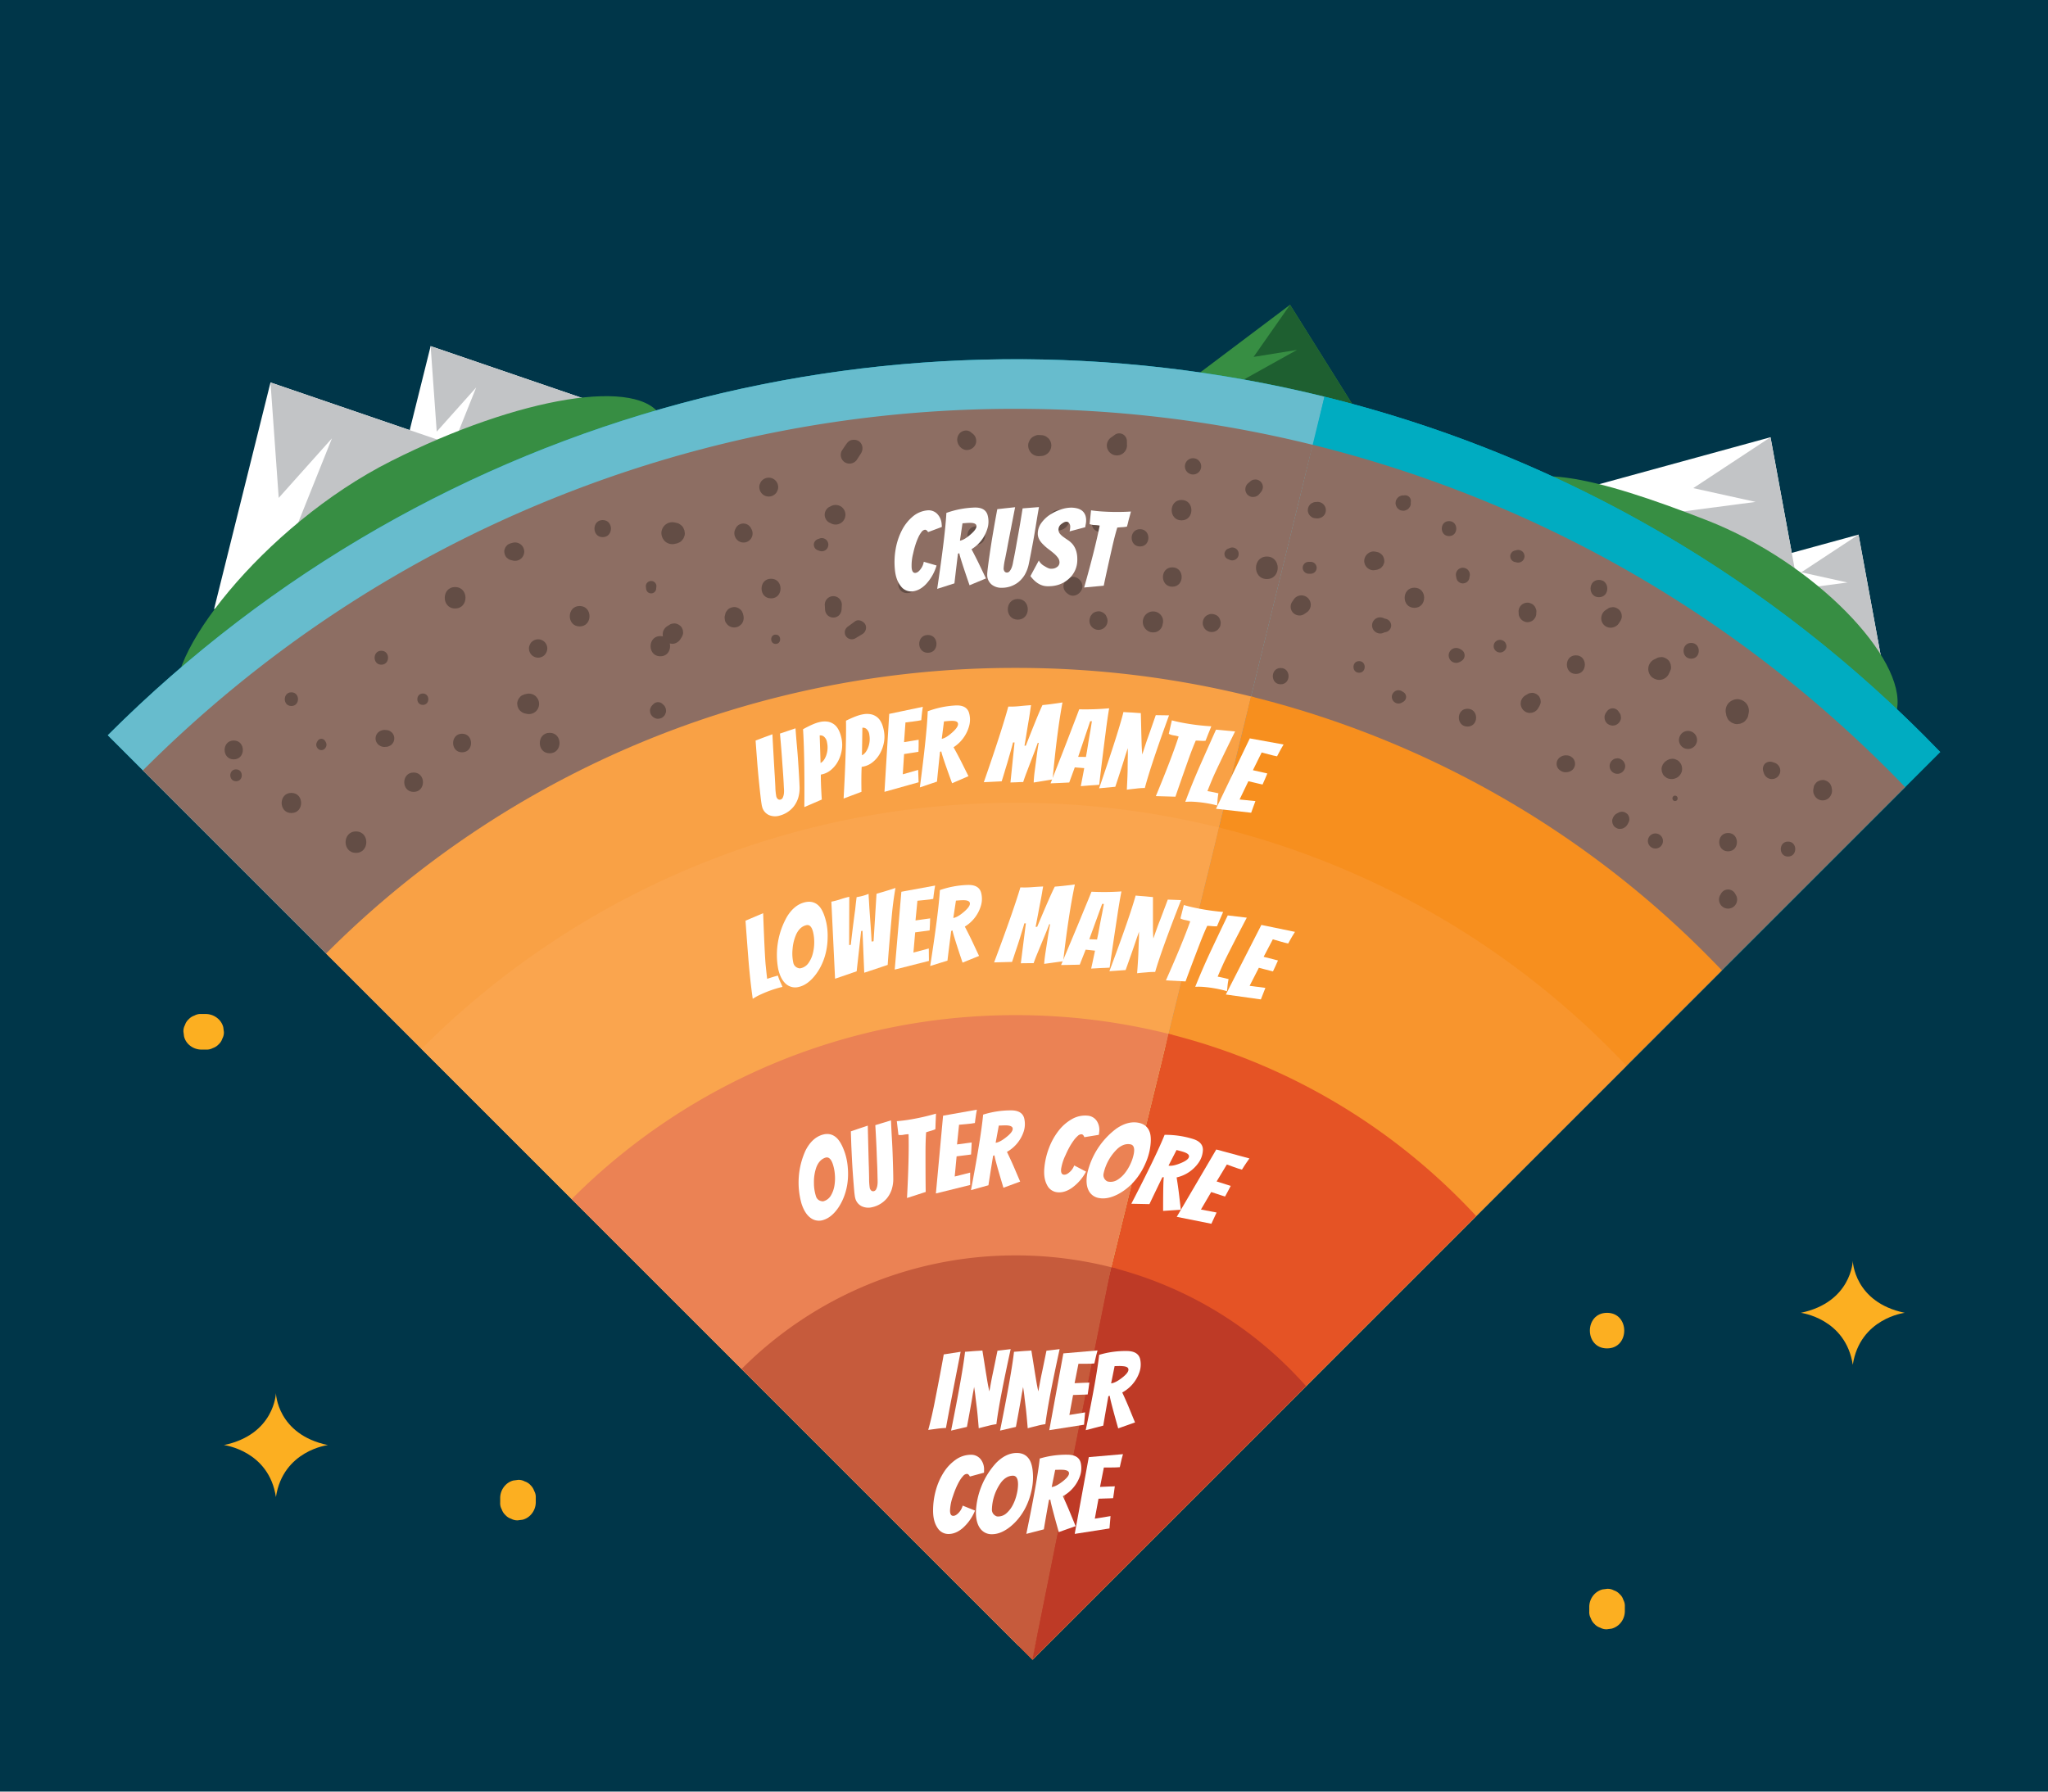 <svg id="master-artboard" viewBox="0 0 1600 1400" data-name="Layer 1" xmlns="http://www.w3.org/2000/svg" width="1600px" height="1400px"><title>Earth Structure2</title>
  <path d="M 0 -2.97 H 1600 V 1402.37 H 0 V -2.97 Z" id="background" class="cls-1" style="fill: rgb(0, 54, 73);"/>
  <path d="M 464.43 314.29 L 303.75 401.75 L 336.43  270.47 L 464.43 314.29 Z" class="cls-2" style="fill: rgb(255, 255, 255);"/>
  <path d="M 340.36 381.82 L 372.01 302.79 L 341.19 337.29 L 336.43 270.47 L 464.43 314.29 L 340.36 381.82 Z" class="cls-3" style="fill: rgb(194, 196, 198);"/>
  <path d="M 384.09 358.02 L 167.21 476.07 L 211.32 298.87 L 384.09 358.02 Z" class="cls-2" style="fill: rgb(255, 255, 255);"/>
  <path d="M 216.63 449.17 L 259.35 342.5 L 217.75 389.06 L 211.32 298.87 L 384.09 358.02 L 216.63 449.17 Z" class="cls-3" style="fill: rgb(194, 196, 198);"/>
  <path d="M 1061.16 323.27 L 927.63 298.56 L 1007.86 238.16 L 1061.16 323.27 Z" class="cls-4" style="fill: rgb(55, 142, 67);"/>
  <path d="M 958.06 304.19 L 1013.26 273.43 L 979.36 278.91 L 1007.86 238.16 L 1061.16 323.27 L 958.06 304.19 Z" class="cls-5" style="fill: rgb(30, 95, 48);"/>
  <path d="M 1471.51 524.11 L 1347.67 446.34 L 1451.97 417.75 L 1471.51 524.11 Z" class="cls-2" style="fill: rgb(255, 255, 255);"/>
  <path d="M 1375.89 464.06 L 1443.36 455.19 L 1407.26 447.21 L 1451.97 417.75 L 1471.51 524.11 L 1375.89 464.06 Z" class="cls-3" style="fill: rgb(194, 196, 198);"/>
  <path d="M 1409.59 485.22 L 1242.43 380.25 L 1383.21 341.66 L 1409.59 485.22 Z" class="cls-2" style="fill: rgb(255, 255, 255);"/>
  <path d="M 1280.52 404.17 L 1371.59 392.2 L 1322.86 381.43 L 1383.21 341.66 L 1409.59 485.22 L 1280.52 404.17 Z" class="cls-3" style="fill: rgb(194, 196, 198);"/>
  <path class="cls-4" d="M516.81,326.21c16,31.83-52.55,98.69-153.17,149.34S155.82,581.08,139.8,549.25s65.2-138.33,165.82-189S500.79,294.38,516.81,326.21Z" style="fill: rgb(55, 142, 67);"/>
  <path class="cls-4" d="M1333.63,406.62c-84.62-33.06-154.1-51.71-161.16-12.06s55.81,98.59,140.43,131.66,162,67.64,169.11,28S1418.25,439.69,1333.63,406.62Z" style="fill: rgb(55, 142, 67);"/>
  <path class="cls-6" d="M1502.93,574.53q6.49,6.5,12.86,13.1L806.55,1296.87,84.21,574.54C476,182.77,1111.15,182.75,1502.93,574.53Z" style="fill: rgb(0, 172, 193);"/>
  <path class="cls-7" d="M1475.51,601.94q6.49,6.51,12.84,13.13l-681.8,681.8L111.63,602c92.07-92.07,199.4-163.38,319-211.87a968,968,0,0,1,725.86,0C1276.11,438.6,1383.44,509.87,1475.51,601.94Z" style="fill: rgb(141, 110, 99);"/>
  <path class="cls-8" d="M1332.36,745.1q6.5,6.49,12.83,13.13L806.55,1296.87,254.77,745.1a761.33,761.33,0,0,1,1077.59,0Z" style="fill: rgb(247, 143, 30);"/>
  <path class="cls-9" d="M1257.82,819.64q6.5,6.5,12.8,13.16L806.55,1296.87,329.32,819.65a656,656,0,0,1,928.5,0Z" style="fill: rgb(248, 149, 45);"/>
  <path class="cls-10" d="M1140.49,937q6.52,6.52,12.74,13.23L806.55,1296.87,446.63,937a490.2,490.2,0,0,1,693.86,0Z" style="fill: rgb(229, 83, 37);"/>
  <path class="cls-11" d="M1007.72,1069.74q6.51,6.51,12.6,13.36L806.55,1296.87,579.42,1069.75a302.62,302.62,0,0,1,428.3,0Z" style="fill: rgb(190, 58, 38);"/>
  <path class="cls-12" d="M84.21,574.54l711.51,711.51,239-976.06C705,228.64,341.93,316.82,84.21,574.54Z" style="fill: rgb(103, 188, 205);"/>
  <path class="cls-6" d="M1515.79,587.63q-6.36-6.6-12.86-13.1C1368.87,440.47,1206.31,352.3,1034.76,310L806.55,1296.87Z" style="fill: rgb(0, 172, 193);"/>
  <path class="cls-7" d="M793.58,319.48a961.32,961.32,0,0,0-362.93,70.61C311,438.58,203.7,509.89,111.63,602l684.09,684.09,229.84-938.48A964.67,964.67,0,0,0,793.58,319.48Z" style="fill: rgb(141, 110, 99);"/>
  <path class="cls-7" d="M1488.35,615.06q-6.33-6.62-12.84-13.12c-92.07-92.07-199.4-163.34-319-211.85a963.19,963.19,0,0,0-131-42.52l-219,949.3Z" style="fill: rgb(141, 110, 99);"/>
  <path class="cls-13" d="M793.56,521.92A759.57,759.57,0,0,0,254.77,745.1l541,540.95,181.67-741.8A762.64,762.64,0,0,0,793.56,521.92Z" style="fill: rgb(249, 161, 69);"/>
  <path class="cls-8" d="M1345.19,758.23q-6.33-6.62-12.83-13.13a759.63,759.63,0,0,0-355-200.85L806.55,1296.87Z" style="fill: rgb(247, 143, 30);"/>
  <path class="cls-14" d="M793.56,627.35a654.23,654.23,0,0,0-464.24,192.3l466.4,466.4L952.31,646.67A655.89,655.89,0,0,0,793.56,627.35Z" style="fill: rgb(250, 165, 78);"/>
  <path class="cls-9" d="M1270.62,832.8q-6.28-6.66-12.8-13.16a654.32,654.32,0,0,0-305.51-173l-145.76,650.2Z" style="fill: rgb(248, 149, 45);"/>
  <path class="cls-15" d="M793.56,793.26A489.18,489.18,0,0,0,446.63,937l349.09,349.09L912.83,807.86A490.79,490.79,0,0,0,793.56,793.26Z" style="fill: rgb(235, 130, 84);"/>
  <path class="cls-10" d="M1153.23,950.19q-6.23-6.72-12.74-13.23a488.88,488.88,0,0,0-227.66-129.1l-106.28,489Z" style="fill: rgb(229, 83, 37);"/>
  <path class="cls-16" d="M793.58,981a301.9,301.9,0,0,0-214.16,88.71l227.13,227.12,61.6-306.56A303.34,303.34,0,0,0,793.58,981Z" style="fill: rgb(198, 91, 60);"/>
  <path class="cls-11" d="M907.53,1003.22a302.48,302.48,0,0,0-39.38-12.91l-61.6,306.56,213.77-213.77q-6.08-6.84-12.6-13.36A300.72,300.72,0,0,0,907.53,1003.22Z" style="fill: rgb(190, 58, 38);"/>
  <path class="cls-2" d="M599.34,764.91c2-.72,4.75-1.57,8.36-2.57a47.84,47.84,0,0,0,1.87,4.92c.57,1.24,1,2.15,1.23,2.74a12.78,12.78,0,0,0,.53,1.18l-2.48.6a95,95,0,0,0-16.19,6.09,50.76,50.76,0,0,0-4.58,2.63q-2.16-15.22-3.49-32.3t-2.16-28.75l13.78-5.85q1.24,33.35,2,40.84T599.34,764.91Z" style="fill: rgb(255, 255, 255);"/>
  <path class="cls-2" d="M645.59,721.11a48.7,48.7,0,0,1,1,11.17,54.09,54.09,0,0,1-1.34,11.8,47.36,47.36,0,0,1-3.56,10.2,43.32,43.32,0,0,1-5.13,8.17q-5.88,7.26-12.47,8.75a10.89,10.89,0,0,1-9.68-2q-4.53-3.61-6.45-12.06a60.37,60.37,0,0,1,7-41q5.76-9.25,14-11.11,6.75-1.53,11.12,3.23Q643.55,712.11,645.59,721.11Zm-10.27,7.65q-1.52-6.68-5.37-5.8-4.91,1.11-7.75,6.83a34.61,34.61,0,0,0-3,11.76,34.11,34.11,0,0,0,.56,10.69,5.39,5.39,0,0,0,3.83,4.21,3.22,3.22,0,0,0,2,.14,9.83,9.83,0,0,0,6-4,22.2,22.2,0,0,0,3.38-7.31,35.8,35.8,0,0,0,1.14-8.59A34.54,34.54,0,0,0,635.32,728.76Z" style="fill: rgb(255, 255, 255);"/>
  <path class="cls-2" d="M663.5,700.78q0,.16-.11,37.73l1.3-.2q1-9,2-16.8t1.42-10.7q.66-6.43,1.14-9.77l.73-.12a40.24,40.24,0,0,0,8.63-2.43,30.48,30.48,0,0,0,.12,3.11c.1,1.57.22,3.47.34,5.71s.29,4.68.49,7.35.38,5.29.56,7.88q.51,7,.81,13.22l1.55-.24,2.3-37.08q2.79-.84,5.35-1.58,6.69-2,9.46-3-1.78,10-2.84,21.3Q694.3,742,693.51,754l-18.32,6.12-1.36-32.75-1.06.16L669.27,759l-16.87,5.81-2.9-60.22a55,55,0,0,0,7.25-1.92A67.62,67.62,0,0,1,663.5,700.78Z" style="fill: rgb(255, 255, 255);"/>
  <path class="cls-2" d="M699,757.66l5.19-60.82L730.57,692q-.39,1.95-.63,3.75c-.16,1.2-.32,2.39-.49,3.57s-.28,2.21-.36,3.1c-1.62.32-3.86.62-6.7.9l-5.66.55-1.49,15.38c3-.45,5.5-.81,7.52-1.06s3.32-.43,3.92-.54c-.06,1.6-.12,3.17-.16,4.69s-.13,3.09-.25,4.71c-.6.11-1.52.24-2.78.39s-2.56.32-3.93.51l-4.58.61-1.36,15.79,12-3.16.11,9.68Z" style="fill: rgb(255, 255, 255);"/>
  <path class="cls-2" d="M752,752.22q-7.42-22.1-7.83-25.13l-1.05.39q-2,15.28-2.91,23.17l-13.5,4.21q6.54-41.85,7.58-59.31a71.88,71.88,0,0,1,21.27-4q8.89-.43,10.84,5.66a18.88,18.88,0,0,1,.72,4.67,18.34,18.34,0,0,1-.85,6.11,28.53,28.53,0,0,1-12.51,16.09q3.56,6.75,6.37,12.77T764.89,747Zm-1.55-48.71-3.62.26-2.06,13.55q3.27-.48,8.11-4.6,5-4.22,4.87-6.76c-.08-1.59-1.63-2.43-4.66-2.5C752.22,703.45,751.34,703.47,750.47,703.51Z" style="fill: rgb(255, 255, 255);"/>
  <path class="cls-2" d="M810.3,724.23q10.47-25.08,13.77-31.39c2.81-.22,5.12-.43,6.91-.64l4.6-.52c1.27-.14,2.65-.32,4.15-.54q-5,23.73-9.11,60l-14.85,2.06c.08-2,.45-5.15,1.12-9.53l1.53-9.84c.75-5,1.42-8.83,2-11.55l-.74,0q-1.29,3.49-2.88,7.35c-1.07,2.57-2.15,5.19-3.24,7.84l-3.23,7.83c-1.07,2.58-2,5-2.81,7.36-2,0-3.66,0-5,0l-5,.06,3.94-31.2-1.23,0c-.14.71-.48,1.92-1,3.63s-1.13,3.67-1.8,5.87-1.38,4.49-2.16,6.85-1.51,4.55-2.2,6.55q-1.68,5.22-2.42,7.25l-14,.37q15-40,20.52-58.61a75.08,75.08,0,0,0,8.83-.15q4.14-.33,8.94-.56c-.21,1.2-.45,2.57-.7,4.1s-.53,3.14-.85,4.83-.64,3.43-1,5.2-.78,4.07-1.3,6.88-1.2,6.33-2,10.53Z" style="fill: rgb(255, 255, 255);"/>
  <path class="cls-2" d="M848.16,742.1l-4.61,11.71-4.45.12c-1.69,0-3.37.08-5,.1l-5.14.08q4.52-10.8,7.65-18.27t5.13-12.27q2-4.82,3.93-9.54t3.77-9.14q1.83-4.41,3.28-8.08a203.93,203.93,0,0,0,23.4-.22q-1.58,8-3.22,19.06-3.36,22-6,40.49c-1.67.11-3.3.19-4.88.24s-3.22.14-4.91.24l-4.63.26q1.71-7.77,3-14Zm2.84-8.16,6.11.22c0-.33.13-.88.29-1.67s.36-1.69.58-2.72q1.56-8.7,3.08-16.17l1.34-7.24-1.33-.05Z" style="fill: rgb(255, 255, 255);"/>
  <path class="cls-2" d="M902.47,759.53a54.67,54.67,0,0,0-6.94.32q-6,.46-7.16.69.84-11.06,1-16.16c.13-3.4.21-6,.26-7.68.16-2.36.23-5.25.21-8.65-.32,1-.74,2.21-1.24,3.61s-1,2.91-1.56,4.55q-2.55,7.6-7.65,21.82l-12.67.9Q883,715.36,887.2,699.82c1.75.17,3.4.31,4.94.42s3.08.24,4.61.4,2.88.28,4,.35q0,6.6,0,10.9t0,7.05c0,1.84,0,3.62,0,5.35q0,5.1.31,9.07c.39-1.11.85-2.4,1.36-3.88s1.07-3,1.67-4.7,1.23-3.34,1.89-5,1.5-3.91,2.52-6.61,2.29-6.11,3.84-10.2l10.37.4Q907.36,742.53,902.47,759.53Z" style="fill: rgb(255, 255, 255);"/>
  <path class="cls-2" d="M922.22,717.69l2.64-10.48c2.75.8,5.55,1.51,8.41,2.11a176,176,0,0,0,22.31,3.3l-1.83,4.24c-.53,1.19-1.06,2.41-1.58,3.67s-1,2.36-1.41,3.29a27.49,27.49,0,0,1-3.86-.1c-1.26-.13-2.51-.21-3.74-.25q-2.76,5.91-6.16,14.79-7.54,19.65-10.79,28.65l-15.34-.81q13-29.26,19-46.13a24.58,24.58,0,0,0-3.84-1A12.24,12.24,0,0,1,922.22,717.69Z" style="fill: rgb(255, 255, 255);"/>
  <path class="cls-2" d="M951.3,763.17q3.11.54,8.53,1.93a49.86,49.86,0,0,0-.81,5.19c-.13,1.36-.22,2.36-.3,3a12.42,12.42,0,0,0-.12,1.29l-2.45-.71a95.29,95.29,0,0,0-17.09-2.75,48.4,48.4,0,0,0-5.27,0q5.69-14.29,13-29.79t12.39-26l14.87,1.76q-15.46,29.56-18.54,36.45T951.3,763.17Z" style="fill: rgb(255, 255, 255);"/>
  <path class="cls-2" d="M957.69,777.13l27.75-54.36,26.26,5.42c-.74,1.1-1.4,2.18-2,3.23s-1.2,2.1-1.79,3.12-1.1,1.94-1.51,2.74c-1.62-.31-3.81-.88-6.55-1.7L994.4,734l-7.18,13.69c2.94.7,5.4,1.32,7.36,1.85s3.25.85,3.84,1l-1.92,4.29c-.62,1.39-1.28,2.82-2,4.26-.6-.12-1.51-.34-2.72-.68s-2.5-.67-3.83-1l-4.47-1.16-7.22,14.1,12.33,1.62-3.54,9Z" style="fill: rgb(255, 255, 255);"/>
  <path class="cls-17" d="M182.6,578.65c-9.48,0-9.49,14.74,0,14.74S192.1,578.65,182.6,578.65Z" style="fill: rgb(99, 77, 69);"/>
  <path class="cls-17" d="M227.64,619.59c-10.13,0-10.14,15.74,0,15.74S237.79,619.59,227.64,619.59Z" style="fill: rgb(99, 77, 69);"/>
  <path class="cls-17" d="M278.09,649.71c-10.78,0-10.8,16.75,0,16.75S288.89,649.71,278.09,649.71Z" style="fill: rgb(99, 77, 69);"/>
  <path class="cls-17" d="M306.15,572.37l-1.33-1a6.53,6.53,0,0,0-3.31-.9c-.33,0-.66-.07-1-.08a2.14,2.14,0,0,0-1,.11c-.36,0-.71.09-1.06.15a7.66,7.66,0,0,0-1.85.83,6.44,6.44,0,0,0,0,11.11,7,7,0,0,0,3.88,1.09l1-.09A4.9,4.9,0,0,0,304,583a5,5,0,0,0,2.11-1.36,6.57,6.57,0,0,0,0-9.28Z" style="fill: rgb(99, 77, 69);"/>
  <path class="cls-17" d="M227.64,541c-6.88,0-6.89,10.69,0,10.69S234.54,541,227.64,541Z" style="fill: rgb(99, 77, 69);"/>
  <path class="cls-17" d="M323.13,603.67c-9.74,0-9.76,15.14,0,15.14S332.89,603.67,323.13,603.67Z" style="fill: rgb(99, 77, 69);"/>
  <path class="cls-17" d="M361,573.35c-9.35,0-9.36,14.53,0,14.53S370.33,573.35,361,573.35Z" style="fill: rgb(99, 77, 69);"/>
  <path class="cls-17" d="M297.91,508.51c-7,0-7,10.9,0,10.9S304.93,508.51,297.91,508.51Z" style="fill: rgb(99, 77, 69);"/>
  <path class="cls-17" d="M254.72,580.34a9.7,9.7,0,0,0-.78-1.41,3.37,3.37,0,0,0-5.75,0,9.7,9.7,0,0,0-.78,1.41,4.06,4.06,0,0,0-.17,2.77,5.16,5.16,0,0,0,1.19,1.95,3.71,3.71,0,0,0,2.64,1.09,3.66,3.66,0,0,0,2.64-1.09,5.27,5.27,0,0,0,1.18-1.95A4.06,4.06,0,0,0,254.72,580.34Z" style="fill: rgb(99, 77, 69);"/>
  <path class="cls-17" d="M184.41,601.2c-6,0-6,9.28,0,9.28S190.39,601.2,184.41,601.2Z" style="fill: rgb(99, 77, 69);"/>
  <path class="cls-17" d="M330.34,541.94c-5.72,0-5.73,8.88,0,8.88S336.06,541.94,330.34,541.94Z" style="fill: rgb(99, 77, 69);"/>
  <path class="cls-17" d="M355.56,458.74c-10.78,0-10.8,16.75,0,16.75S366.36,458.74,355.56,458.74Z" style="fill: rgb(99, 77, 69);"/>
  <path class="cls-17" d="M418.85,544.35a8,8,0,0,0-7.76-2.05l-1.36.29-1.84.77a5.77,5.77,0,0,0-2.15,2,3.91,3.91,0,0,0-1,1.69,5.78,5.78,0,0,0-.66,3c.09.68.19,1.36.28,2,.25.61.51,1.22.77,1.83a8.55,8.55,0,0,0,4.59,3.53l1.36.29a8,8,0,0,0,7.76-2,8,8,0,0,0,0-11.28Z" style="fill: rgb(99, 77, 69);"/>
  <path class="cls-17" d="M429.43,572.64c-10.26,0-10.28,16,0,16S439.7,572.64,429.43,572.64Z" style="fill: rgb(99, 77, 69);"/>
  <path class="cls-17" d="M452.85,473.55c-10.26,0-10.28,15.95,0,15.95S463.12,473.55,452.85,473.55Z" style="fill: rgb(99, 77, 69);"/>
  <path class="cls-17" d="M407.47,426a7.28,7.28,0,0,0-7-1.84l-1.52.39-1.61.68a5.06,5.06,0,0,0-1.9,1.74,3.36,3.36,0,0,0-.87,1.49,5.11,5.11,0,0,0-.59,2.61,8.2,8.2,0,0,0,.93,3.42,5,5,0,0,0,1.74,1.89,5.08,5.08,0,0,0,2.3,1.22l1.52.38a7.2,7.2,0,0,0,7-1.84,7.49,7.49,0,0,0,2.1-5.07A7.39,7.39,0,0,0,407.47,426Z" style="fill: rgb(99, 77, 69);"/>
  <path class="cls-17" d="M425.48,501.68a7.16,7.16,0,0,0-10.13,0,5.37,5.37,0,0,0-1.48,2.31,5.44,5.44,0,0,0-.62,2.76,7.29,7.29,0,0,0,2.1,5.07,7.18,7.18,0,0,0,10.13,0,7.89,7.89,0,0,0,2.1-5.07A7.23,7.23,0,0,0,425.48,501.68Z" style="fill: rgb(99, 77, 69);"/>
  <path class="cls-17" d="M533.55,493.21a3.52,3.52,0,0,0-.47-1.76,5.22,5.22,0,0,0-1.44-2.24,8.37,8.37,0,0,0-3.08-1.79,5.22,5.22,0,0,0-2.77-.12,5.15,5.15,0,0,0-2.59.83l-1.79,1.13A7.65,7.65,0,0,0,518,493.7a8.77,8.77,0,0,0-.11,3.61,8.3,8.3,0,0,0-2-.23c-10.13,0-10.14,15.74,0,15.74,6,0,8.43-5.47,7.36-10a7,7,0,0,0,.92.13,5.67,5.67,0,0,0,3-.14,8,8,0,0,0,4.44-3.41l1.14-1.79c.23-.55.46-1.11.7-1.66A5.26,5.26,0,0,0,533.55,493.21Z" style="fill: rgb(99, 77, 69);"/>
  <path class="cls-17" d="M534.69,414.47l-.83-2a6.26,6.26,0,0,0-2.13-2.32,6.19,6.19,0,0,0-2.82-1.48l-1.36-.29a8.81,8.81,0,0,0-4.56,0,8.63,8.63,0,0,0-3.78,2.21,8.89,8.89,0,0,0-2.51,6.06,9.57,9.57,0,0,0,2.51,6.06,8.52,8.52,0,0,0,3.78,2.2,8.61,8.61,0,0,0,4.56,0l1.36-.28,2-.84a6.26,6.26,0,0,0,2.32-2.13,4.16,4.16,0,0,0,1.07-1.82,6.36,6.36,0,0,0,.71-3.19Z" style="fill: rgb(99, 77, 69);"/>
  <path class="cls-17" d="M520.25,554.56a3.15,3.15,0,0,0-.43-1.58,4.64,4.64,0,0,0-1.29-2l-.93-.88a5.06,5.06,0,0,0-7,0l-.93.88-1,1.26-.63,1.5a4.69,4.69,0,0,0-.11,2.49,3.09,3.09,0,0,0,.42,1.58,3.12,3.12,0,0,0,.81,1.38,6,6,0,0,0,2.5,1.93,4.77,4.77,0,0,0,2.41.54,7,7,0,0,0,3.16-.85,6.61,6.61,0,0,0,2.24-2.25l.63-1.49A4.73,4.73,0,0,0,520.25,554.56Z" style="fill: rgb(99, 77, 69);"/>
  <path class="cls-17" d="M606,495.91c-4.67,0-4.68,7.27,0,7.27S610.67,495.91,606,495.91Z" style="fill: rgb(99, 77, 69);"/>
  <path class="cls-17" d="M511.62,455.18A4.17,4.17,0,0,0,508.7,454a4.22,4.22,0,0,0-2.93,1.21,4,4,0,0,0-1.21,2.93c.06.54.13,1.08.19,1.62a4.33,4.33,0,0,0,1.16,2.79,4,4,0,0,0,5.58,0l.61-.8a3.89,3.89,0,0,0,.54-2c.07-.54.13-1.08.19-1.62A4.09,4.09,0,0,0,511.62,455.18Z" style="fill: rgb(99, 77, 69);"/>
  <path class="cls-17" d="M470.86,406.4c-8.57,0-8.58,13.33,0,13.33S479.45,406.4,470.86,406.4Z" style="fill: rgb(99, 77, 69);"/>
  <path class="cls-17" d="M602.38,452.24c-9.87,0-9.89,15.34,0,15.34S612.27,452.24,602.38,452.24Z" style="fill: rgb(99, 77, 69);"/>
  <path class="cls-17" d="M580.74,480.81c-.09-.4-.18-.79-.28-1.19l-.72-1.71a5.32,5.32,0,0,0-1.84-2,3.67,3.67,0,0,0-1.58-.92,5.38,5.38,0,0,0-2.76-.62,8.43,8.43,0,0,0-3.62,1,5.27,5.27,0,0,0-2,1.85,5.39,5.39,0,0,0-1.28,2.43c-.1.4-.19.79-.28,1.19a5.66,5.66,0,0,0-.13,3,5.55,5.55,0,0,0,.88,2.77l1.17,1.51a7.41,7.41,0,0,0,3.28,1.91,7.24,7.24,0,0,0,4,0,5.57,5.57,0,0,0,2.53-1.33,5.68,5.68,0,0,0,1.92-2.09A8,8,0,0,0,580.74,480.81Z" style="fill: rgb(99, 77, 69);"/>
  <path class="cls-17" d="M586.86,413.1l-.34-.7a6.68,6.68,0,0,0-11.52,0l-.34.7a7.1,7.1,0,0,0,0,7.13,7.07,7.07,0,1,0,12.2-7.13Z" style="fill: rgb(99, 77, 69);"/>
  <path class="cls-17" d="M605.79,375.43a7.36,7.36,0,0,0-10.42,0,5.35,5.35,0,0,0-1.52,2.37,5.55,5.55,0,0,0-.64,2.84,7.43,7.43,0,0,0,2.16,5.2,7.36,7.36,0,0,0,10.42,0,5.44,5.44,0,0,0,1.52-2.37,5.61,5.61,0,0,0,.64-2.83A7.43,7.43,0,0,0,605.79,375.43Z" style="fill: rgb(99, 77, 69);"/>
  <path class="cls-17" d="M656.7,395.63a7.72,7.72,0,0,0-7.74,0l-1.27.61a7,7,0,0,0,0,12l1.27.61a7.72,7.72,0,0,0,7.74,0,7.68,7.68,0,0,0,0-13.25Z" style="fill: rgb(99, 77, 69);"/>
  <path class="cls-17" d="M655.73,467.81a6.66,6.66,0,0,0-11.37,4.71l.21,3.6a6.8,6.8,0,0,0,1.89,4.57,6.57,6.57,0,0,0,4.56,1.89,6.48,6.48,0,0,0,4.57-1.89,7,7,0,0,0,1.89-4.57l.21-3.6A6.72,6.72,0,0,0,655.73,467.81Z" style="fill: rgb(99, 77, 69);"/>
  <path class="cls-17" d="M645.66,422a5.1,5.1,0,0,0-5-1.33l-1.48.53a4.91,4.91,0,0,0-2.38,1.65,4.37,4.37,0,0,0-1,2.79,5.44,5.44,0,0,0,.63,2.32,4.79,4.79,0,0,0,2.74,2.11l1.48.53a5.07,5.07,0,0,0,5-1.32,5.38,5.38,0,0,0,1.5-3.64A5.31,5.31,0,0,0,645.66,422Z" style="fill: rgb(99, 77, 69);"/>
  <path class="cls-17" d="M708.68,449.14c-9.22,0-9.24,14.33,0,14.33S717.91,449.14,708.68,449.14Z" style="fill: rgb(99, 77, 69);"/>
  <path class="cls-17" d="M724.89,496.18c-9,0-9,13.93,0,13.93S733.87,496.18,724.89,496.18Z" style="fill: rgb(99, 77, 69);"/>
  <path class="cls-17" d="M675.81,487.63c-1.54-2.39-5.28-4-7.87-2.06l-5.25,3.86a6,6,0,0,0-2.51,3.26,5.6,5.6,0,0,0,.55,4.2,5.54,5.54,0,0,0,7.46,1.95l5.56-3.34C676.32,494,677.51,490.26,675.81,487.63Z" style="fill: rgb(99, 77, 69);"/>
  <path class="cls-17" d="M795.15,468.05c-10.39,0-10.4,16.14,0,16.14S805.56,468.05,795.15,468.05Z" style="fill: rgb(99, 77, 69);"/>
  <path class="cls-17" d="M673.54,348.34a6.53,6.53,0,0,0-3-3.86,7.47,7.47,0,0,0-5-.65c-2.75.4-4.19,2.92-5.62,5L657.79,352a6.87,6.87,0,0,0,2.46,9.39,7,7,0,0,0,9.39-2.46l2.08-3.24c.33-.51.68-1,1-1.54A7.44,7.44,0,0,0,673.54,348.34Z" style="fill: rgb(99, 77, 69);"/>
  <path class="cls-17" d="M761.72,340.92a7.76,7.76,0,0,0-2.65-2.63,2.41,2.41,0,0,0-.21-.24,6.05,6.05,0,0,0-4.13-1.64,7.09,7.09,0,0,0-4.82,2,7.52,7.52,0,0,0-1.8,7.26,8.53,8.53,0,0,0,3.8,5c3.94,2.5,9.34,0,10.53-4.29A7.44,7.44,0,0,0,761.72,340.92Z" style="fill: rgb(99, 77, 69);"/>
  <path class="cls-17" d="M819,342.43l-1.65-1.28a8.21,8.21,0,0,0-4.13-1.12l-1.62-.1a6.26,6.26,0,0,0-3.19.72A7.44,7.44,0,0,0,804,345a6.24,6.24,0,0,0-.72,3.19,8.36,8.36,0,0,0,2.43,5.85,8.21,8.21,0,0,0,5.85,2.42l1.62-.1a8.38,8.38,0,0,0,8.17-8.17A8.2,8.2,0,0,0,819,342.43Z" style="fill: rgb(99, 77, 69);"/>
  <path class="cls-17" d="M762.73,411.3c-9.23,0-9.24,14.33,0,14.33S772,411.3,762.73,411.3Z" style="fill: rgb(99, 77, 69);"/>
  <path class="cls-17" d="M834.73,451.83l-.7.5c-4.28,3.05-4.28,8.5,0,11.55l.7.5c4.61,3.29,10.93-1.15,10.93-6.27S839.34,448.54,834.73,451.83Z" style="fill: rgb(99, 77, 69);"/>
  <path class="cls-17" d="M865,483.25c-.06-.16-.12-.33-.17-.49-.24-.55-.47-1.1-.7-1.64a5.07,5.07,0,0,0-1.77-1.93,3.41,3.41,0,0,0-1.52-.89,5.14,5.14,0,0,0-2.65-.59,8.1,8.1,0,0,0-3.47.94,5.14,5.14,0,0,0-1.93,1.77,5.09,5.09,0,0,0-1.23,2.34l-.18.49a7.06,7.06,0,0,0,0,3.76,7,7,0,0,0,1.82,3.11,7.06,7.06,0,0,0,10,0,7.06,7.06,0,0,0,1.81-6.87Z" style="fill: rgb(99, 77, 69);"/>
  <path class="cls-17" d="M915.86,443.33c-9.74,0-9.75,15.14,0,15.14S925.62,443.33,915.86,443.33Z" style="fill: rgb(99, 77, 69);"/>
  <path class="cls-17" d="M864.22,405.25l-1.2-.93a5.88,5.88,0,0,0-3-.81l-.9-.1a6,6,0,0,0-5.22,3,6.39,6.39,0,0,0-.85,3l.21,1.57c.2.5.41,1,.64,1.49a6,6,0,0,0,2.17,2.17,5.94,5.94,0,0,0,3.05.82l.9-.09a4.45,4.45,0,0,0,2.3-.52,4.5,4.5,0,0,0,1.91-1.23,5.94,5.94,0,0,0,0-8.42Z" style="fill: rgb(99, 77, 69);"/>
  <path class="cls-17" d="M835.16,405.14a5.93,5.93,0,0,0-.92-2.89,8,8,0,0,0-4.65-3.57,13.94,13.94,0,0,0-2.14-.29h-.14a17.19,17.19,0,0,0-2.14.29,6.57,6.57,0,0,0-1.95.82,10.81,10.81,0,0,0-1.74,1.35c-.17.17-1.14,1.43-1.27,1.64a17.08,17.08,0,0,0-.83,2,5.85,5.85,0,0,0-.14,3.13,5.69,5.69,0,0,0,.93,2.92l1.23,1.6a5.93,5.93,0,0,0,2.53,1.62,3.83,3.83,0,0,0,2,.54,6,6,0,0,0,3.14-.14l1.88-.79a8.25,8.25,0,0,0,1.12-.82,6.35,6.35,0,0,0,1-.84l1.22-1.57a5.9,5.9,0,0,0,.92-2.89A4,4,0,0,0,835.16,405.14Z" style="fill: rgb(99, 77, 69);"/>
  <path class="cls-17" d="M908.66,485.39a7.27,7.27,0,0,0-1-3.72,8,8,0,0,0-2.86-2.85,8.14,8.14,0,0,0-5.94-.77,8.27,8.27,0,0,0-5,3.87,8.3,8.3,0,0,0,4.94,12,8.73,8.73,0,0,0,4.16,0,7.33,7.33,0,0,0,5.15-5.15,8,8,0,0,0,.2-1.07A7.28,7.28,0,0,0,908.66,485.39Z" style="fill: rgb(99, 77, 69);"/>
  <path class="cls-17" d="M923.07,390.68c-10.26,0-10.28,15.94,0,15.94S933.35,390.68,923.07,390.68Z" style="fill: rgb(99, 77, 69);"/>
  <path class="cls-17" d="M880.38,344.6a6.07,6.07,0,0,0-3-5.14,5.91,5.91,0,0,0-6,0l-2.77,2a7.94,7.94,0,0,0-2.82,2.82,7.85,7.85,0,0,0-1.08,4,7.88,7.88,0,0,0,15.75,0Z" style="fill: rgb(99, 77, 69);"/>
  <path class="cls-17" d="M890.64,413.51c-8.7,0-8.72,13.52,0,13.52S899.36,413.51,890.64,413.51Z" style="fill: rgb(99, 77, 69);"/>
  <path class="cls-17" d="M953.39,484.94a4.93,4.93,0,0,0-.42-1.15,5.69,5.69,0,0,0-3.41-3.36,8.1,8.1,0,0,0-2.94-.65,5.27,5.27,0,0,0-2.71.61,5.21,5.21,0,0,0-2.26,1.45,7.24,7.24,0,0,0-2,5,5.26,5.26,0,0,0,.6,2.71,5.4,5.4,0,0,0,1.45,2.26,7,7,0,0,0,9.93,0l1.1-1.42a5.25,5.25,0,0,0,.83-2.61A5.33,5.33,0,0,0,953.39,484.94Z" style="fill: rgb(99, 77, 69);"/>
  <path class="cls-17" d="M1000.54,522c-8.18,0-8.2,12.72,0,12.72S1008.73,522,1000.54,522Z" style="fill: rgb(99, 77, 69);"/>
  <path class="cls-17" d="M989.73,434.91c-11.3,0-11.32,17.56,0,17.56S1001.05,434.91,989.73,434.91Z" style="fill: rgb(99, 77, 69);"/>
  <path class="cls-17" d="M1021.89,467.38a7.48,7.48,0,0,0-5.14-2.13,7.26,7.26,0,0,0-6.27,3.6l-.76,1.09a6.88,6.88,0,0,0-1.39,4.25,7,7,0,0,0,2,4.77,7.33,7.33,0,0,0,4.77,2,6.82,6.82,0,0,0,4.25-1.39l1.09-.76a7.23,7.23,0,0,0,3.6-6.27A7.59,7.59,0,0,0,1021.89,467.38Z" style="fill: rgb(99, 77, 69);"/>
  <path class="cls-17" d="M966.27,429.31a5.05,5.05,0,0,0-4.91-1.29l-1.46.58-1.06.45a3.32,3.32,0,0,0-1.24,1.14,4.26,4.26,0,0,0-1,2.69,5.28,5.28,0,0,0,.61,2.24,4.7,4.7,0,0,0,2.65,2l1.46.59a5.12,5.12,0,0,0,2.69,0,5,5,0,0,0,2.22-1.3,5,5,0,0,0,0-7.14Z" style="fill: rgb(99, 77, 69);"/>
  <path class="cls-17" d="M984.93,376.43a6,6,0,0,0-4.21-1.75l-1.58.21a6,6,0,0,0-2.63,1.54l-1.19,1a5.69,5.69,0,0,0-1,1,4.11,4.11,0,0,0-.87,1.5,3,3,0,0,0-.42,1.54,1.89,1.89,0,0,0-.09.94,4.41,4.41,0,0,0,.51,2.29,4.47,4.47,0,0,0,1.23,1.92l1.2.93a5.88,5.88,0,0,0,3,.81l.13,0,1.62-.22a7.2,7.2,0,0,0,1.61-.7,6.75,6.75,0,0,0,1.65-1.45l1-1.19a6.71,6.71,0,0,0,1.75-4.21A6,6,0,0,0,984.93,376.43Z" style="fill: rgb(99, 77, 69);"/>
  <path class="cls-17" d="M936.57,359.93a6.34,6.34,0,0,0-9,0,6.36,6.36,0,0,0,0,9,6.62,6.62,0,0,0,4.5,1.86,6.55,6.55,0,0,0,4.49-1.86,6.34,6.34,0,0,0,0-9Z" style="fill: rgb(99, 77, 69);"/>
  <path class="cls-17" d="M1080.5,434.72a5.39,5.39,0,0,0-1.81-2,5.33,5.33,0,0,0-2.41-1.26,20,20,0,0,0-3.14-.54,7.55,7.55,0,0,0-7.34,7.35,7.39,7.39,0,0,0,2.15,5.19,7.16,7.16,0,0,0,5.19,2.15,20,20,0,0,0,3.14-.53l1.69-.71a5.42,5.42,0,0,0,2-1.82,3.52,3.52,0,0,0,.91-1.56,5.31,5.31,0,0,0,.61-2.72A8.39,8.39,0,0,0,1080.5,434.72Z" style="fill: rgb(99, 77, 69);"/>
  <path class="cls-17" d="M1033.93,394.08a6.41,6.41,0,0,0-4.57-1.89l-1.26.1a4.82,4.82,0,0,0-2.45.55,4.72,4.72,0,0,0-2.05,1.31,6.5,6.5,0,0,0-1.86,4.5,6.41,6.41,0,0,0,1.86,4.5l1.29,1a6.44,6.44,0,0,0,3.21.87l1.26.09a7.26,7.26,0,0,0,4.57-1.89,6.47,6.47,0,0,0,0-9.14Z" style="fill: rgb(99, 77, 69);"/>
  <path class="cls-17" d="M1024,439.05h-1.62a4.79,4.79,0,0,0-3.28,1.36,4.66,4.66,0,0,0-1.36,3.28,4.72,4.72,0,0,0,4.64,4.64H1024a4.74,4.74,0,0,0,3.28-1.36,4.64,4.64,0,0,0-3.28-7.92Z" style="fill: rgb(99, 77, 69);"/>
  <path class="cls-17" d="M1096.41,540.84l-.8-.48a5.28,5.28,0,0,0-4.4-.82,5.18,5.18,0,0,0-2.71,1.88,5,5,0,0,0-1.13,3.16,5.31,5.31,0,0,0,3.22,4.78,5.21,5.21,0,0,0,5.08-.59l.74-.44A4.38,4.38,0,0,0,1096.41,540.84Z" style="fill: rgb(99, 77, 69);"/>
  <path class="cls-17" d="M1105,459.24c-10.13,0-10.14,15.74,0,15.74S1115.18,459.24,1105,459.24Z" style="fill: rgb(99, 77, 69);"/>
  <path class="cls-17" d="M1061.79,516.62c-5.84,0-5.85,9.08,0,9.08S1067.65,516.62,1061.79,516.62Z" style="fill: rgb(99, 77, 69);"/>
  <path class="cls-17" d="M1141.81,507.8l-.67-.4a6.36,6.36,0,0,0-2-.85,5.83,5.83,0,0,0-5.66,1.49,6.07,6.07,0,0,0-1.7,4.11,6,6,0,0,0,1.7,4.11,5.87,5.87,0,0,0,2.57,1.5,5.79,5.79,0,0,0,3.09,0,8.54,8.54,0,0,0,2.62-1.25A5.09,5.09,0,0,0,1141.81,507.8Z" style="fill: rgb(99, 77, 69);"/>
  <path class="cls-17" d="M1083,483.67l-1.48-.38a3.35,3.35,0,0,0-.8-.35,6.31,6.31,0,0,0-4.13-.32,6.3,6.3,0,0,0-.76,11.9,6.31,6.31,0,0,0,4.13.32l1.51-.63.06,0,1.47-.38a5.31,5.31,0,0,0,3.85-5.06A5.38,5.38,0,0,0,1083,483.67Z" style="fill: rgb(99, 77, 69);"/>
  <path class="cls-17" d="M1199.68,475.24a5.41,5.41,0,0,0-1.44-2.24,5.19,5.19,0,0,0-2.25-1.44,5.13,5.13,0,0,0-2.68-.6,7,7,0,0,0-4.92,2,6.93,6.93,0,0,0-2,4.92l.09,1.44a5.24,5.24,0,0,0,.6,2.65,7.05,7.05,0,0,0,6.27,4.22,6.94,6.94,0,0,0,4.86-2l1.07-1.39a6.82,6.82,0,0,0,.94-3.47c0-.48.06-1,.1-1.44A5.36,5.36,0,0,0,1199.68,475.24Z" style="fill: rgb(99, 77, 69);"/>
  <path class="cls-17" d="M1132.06,407.21c-7.54,0-7.55,11.71,0,11.71S1139.6,407.21,1132.06,407.21Z" style="fill: rgb(99, 77, 69);"/>
  <path class="cls-17" d="M1102.11,392.63a4.48,4.48,0,0,0-5.46-5.47h0a5.32,5.32,0,0,0-2,.18l-1.43.6a6.66,6.66,0,0,0-2.75,3.58l-.21,1.59a6.77,6.77,0,0,0,1.75,4.23l1.21.93a4.38,4.38,0,0,0,2.23.71,4.48,4.48,0,0,0,2.38-.1l1.43-.61a4.45,4.45,0,0,0,1.68-1.54,4.38,4.38,0,0,0,1.07-2,6.91,6.91,0,0,0,.17-2Z" style="fill: rgb(99, 77, 69);"/>
  <path class="cls-17" d="M1148.12,447.65a5.44,5.44,0,0,0-1.4-2.41,5.47,5.47,0,0,0-7.71,0,5.47,5.47,0,0,0-1.4,5.31l.27,1.54c.17.42.35.83.52,1.24a4,4,0,0,0,1.33,1.45,5,5,0,0,0,3.14,1.11,6.17,6.17,0,0,0,2.61-.71,5.12,5.12,0,0,0,2.37-3.09l.27-1.54A5.49,5.49,0,0,0,1148.12,447.65Z" style="fill: rgb(99, 77, 69);"/>
  <path class="cls-17" d="M1203.56,547.29a3.43,3.43,0,0,0-.47-1.71,5,5,0,0,0-1.39-2.17,8,8,0,0,0-3-1.74,4.93,4.93,0,0,0-2.69-.12,5,5,0,0,0-2.52.8l-1.3.74a11.24,11.24,0,0,0-1.28.88,7.2,7.2,0,0,0-2.25,2.93,3.69,3.69,0,0,0-.51,1.86c-.06.36-.1.73-.14,1.1a8,8,0,0,0,2.12,5.11l1.46,1.13a7.15,7.15,0,0,0,3.64,1,14.43,14.43,0,0,0,2.08-.27l1.75-.74,1.49-1.15a9,9,0,0,0,1.23-1.64c.08-.12.15-.25.22-.38l.74-1.3.69-1.62A5.13,5.13,0,0,0,1203.56,547.29Z" style="fill: rgb(99, 77, 69);"/>
  <path class="cls-17" d="M1146.47,553.83c-9,0-9,13.93,0,13.93S1155.45,553.83,1146.47,553.83Z" style="fill: rgb(99, 77, 69);"/>
  <path class="cls-17" d="M1228.58,592.19l-1.33-1a6.43,6.43,0,0,0-3.31-.9,7.31,7.31,0,0,0-4.76,1.19,6.22,6.22,0,0,0,0,10.74,7.8,7.8,0,0,0,2.19,1,6.57,6.57,0,0,0,2.57.18,7.37,7.37,0,0,0,4.64-1.92,6.57,6.57,0,0,0,0-9.28Z" style="fill: rgb(99, 77, 69);"/>
  <path class="cls-17" d="M1272.83,639.3a2.84,2.84,0,0,0-.39-1.45,4.41,4.41,0,0,0-1.19-1.85,7,7,0,0,0-2.54-1.48,6,6,0,0,0-4.44.58l-1.09.58a6.5,6.5,0,0,0-2.81,2.85c-.21.49-.41,1-.62,1.46a4.67,4.67,0,0,0-.11,2.43,3.07,3.07,0,0,0,.42,1.54,4.7,4.7,0,0,0,1.26,2,7.28,7.28,0,0,0,2.69,1.56,4.47,4.47,0,0,0,2.43.11,4.41,4.41,0,0,0,2.27-.72,6.6,6.6,0,0,0,2.86-2.82l.58-1.09.58-1.37A4.39,4.39,0,0,0,1272.83,639.3Z" style="fill: rgb(99, 77, 69);"/>
  <path class="cls-17" d="M1308.62,621.74c-2.73,0-2.74,4.23,0,4.23S1311.35,621.74,1308.62,621.74Z" style="fill: rgb(99, 77, 69);"/>
  <path class="cls-17" d="M1266.24,559.77a4.71,4.71,0,0,0-.76-2.37,7,7,0,0,0-.69-.91l-.11-.24a5.58,5.58,0,0,0-2-2,5.48,5.48,0,0,0-5.5,0,5.47,5.47,0,0,0-2,2l-.08.16a4.51,4.51,0,0,0-.73,1c-.21.5-.43,1-.64,1.52a7.09,7.09,0,0,0,.64,4.92l1,1.29A7.08,7.08,0,0,0,1260,567l1.7-.23a7.1,7.1,0,0,0,3.81-2.93l.65-1.53A4.87,4.87,0,0,0,1266.24,559.77Z" style="fill: rgb(99, 77, 69);"/>
  <path class="cls-17" d="M1313.79,598.48a5.63,5.63,0,0,0-1.35-2.58,5.77,5.77,0,0,0-2.12-1.95l-1.81-.76a5.75,5.75,0,0,0-3-.13,3.77,3.77,0,0,0-1.91.51,5.46,5.46,0,0,0-1.83,1,5.7,5.7,0,0,0-2,1.91,3.76,3.76,0,0,0-1,1.68,5.74,5.74,0,0,0-.66,3l.27,2,.77,1.82a5.82,5.82,0,0,0,2,2.15,5.72,5.72,0,0,0,2.6,1.36,8,8,0,0,0,4.36,0,12.89,12.89,0,0,0,2-.82,6.62,6.62,0,0,0,1.68-1.28,8.42,8.42,0,0,0,2.11-3.55A8.2,8.2,0,0,0,1313.79,598.48Z" style="fill: rgb(99, 77, 69);"/>
  <path class="cls-17" d="M1269.56,597.48a11.59,11.59,0,0,0-.76-1.9,6.82,6.82,0,0,0-3.62-2.79,4.59,4.59,0,0,0-2.41-.11,4.53,4.53,0,0,0-2.25.72,6.13,6.13,0,0,0-2.17,2.18,6.05,6.05,0,0,0,6.83,8.89,6.09,6.09,0,0,0,3.62-2.78A5.5,5.5,0,0,0,1269.56,597.48Z" style="fill: rgb(99, 77, 69);"/>
  <path class="cls-17" d="M1231.15,512.09c-9.35,0-9.37,14.54,0,14.54S1240.51,512.09,1231.15,512.09Z" style="fill: rgb(99, 77, 69);"/>
  <path class="cls-17" d="M1176.8,504a15.52,15.52,0,0,0-.64-1.59,3.89,3.89,0,0,0-1.28-1.39,5,5,0,0,0-7.29,1.39,5.22,5.22,0,0,0-.5,3.83,5,5,0,0,0,6.1,3.46,5,5,0,0,0,3-2.28A4.46,4.46,0,0,0,1176.8,504Z" style="fill: rgb(99, 77, 69);"/>
  <path class="cls-17" d="M1266.91,480.59a3.53,3.53,0,0,0-.48-1.79,5.36,5.36,0,0,0-1.46-2.27,8.47,8.47,0,0,0-3.12-1.82,5.41,5.41,0,0,0-2.82-.12,5.17,5.17,0,0,0-2.62.84l-1.18.78a12.09,12.09,0,0,0-2,1.46,8.22,8.22,0,0,0-2,3.58,7.32,7.32,0,0,0,9,9,8.19,8.19,0,0,0,3.59-2,12.71,12.71,0,0,0,1.46-2l.78-1.18c.24-.56.48-1.12.71-1.69A5.27,5.27,0,0,0,1266.91,480.59Z" style="fill: rgb(99, 77, 69);"/>
  <path class="cls-17" d="M1189.6,431.19a5,5,0,0,0-4.81-1.27l-1.52.35-1.1.46a3.46,3.46,0,0,0-1.28,1.18,4.3,4.3,0,0,0-1,2.77,5.27,5.27,0,0,0,.62,2.31,4.57,4.57,0,0,0,2.74,2.11l1.52.35a5,5,0,0,0,4.81-1.27,5.14,5.14,0,0,0,1.45-3.5A5.08,5.08,0,0,0,1189.6,431.19Z" style="fill: rgb(99, 77, 69);"/>
  <path class="cls-17" d="M1305.34,520.14a3.76,3.76,0,0,0-.53-1.93,5.62,5.62,0,0,0-1.58-2.47,9.11,9.11,0,0,0-3.39-2,5.75,5.75,0,0,0-3-.14,5.81,5.81,0,0,0-2.86.91l-2.07,1a8.43,8.43,0,0,0-4.2,7.31,8.85,8.85,0,0,0,2.48,6,9.46,9.46,0,0,0,6,2.48,8.48,8.48,0,0,0,7.32-4.2l1-2.08.77-1.83A5.8,5.8,0,0,0,1305.34,520.14Z" style="fill: rgb(99, 77, 69);"/>
  <path class="cls-17" d="M1366,553a9,9,0,0,0-2.34-4,9.45,9.45,0,0,0-6.42-2.66,10.06,10.06,0,0,0-6.42,2.66,9,9,0,0,0-2.34,4,9.2,9.2,0,0,0,0,4.83l.27,1.54c.3.71.59,1.41.89,2.11a6.72,6.72,0,0,0,2.26,2.47,4.46,4.46,0,0,0,1.95,1.13,6.7,6.7,0,0,0,3.39.76l2.34-.32,2.1-.88a6.67,6.67,0,0,0,2.47-2.27,6.59,6.59,0,0,0,1.58-3l.27-1.54A9.2,9.2,0,0,0,1366,553Z" style="fill: rgb(99, 77, 69);"/>
  <path class="cls-17" d="M1323.75,573.21a7.37,7.37,0,0,0-5-2.07,7.24,7.24,0,0,0-5,2.07,7.72,7.72,0,0,0-2.07,5,7.14,7.14,0,0,0,2.07,5,7.09,7.09,0,0,0,10,0,5.42,5.42,0,0,0,1.46-2.28,5.3,5.3,0,0,0,.6-2.72A7.13,7.13,0,0,0,1323.75,573.21Z" style="fill: rgb(99, 77, 69);"/>
  <path class="cls-17" d="M1350.05,650.92c-9.22,0-9.23,14.33,0,14.33S1359.29,650.92,1350.05,650.92Z" style="fill: rgb(99, 77, 69);"/>
  <path class="cls-17" d="M1297.47,653a6.12,6.12,0,0,0-4.17-1.72,5.89,5.89,0,0,0-5.89,5.88,6,6,0,0,0,1.73,4.17,5.9,5.9,0,0,0,8.33,0,5.9,5.9,0,0,0,0-8.33Z" style="fill: rgb(99, 77, 69);"/>
  <path class="cls-17" d="M1356.17,699.37c-.24-.4-.48-.8-.71-1.2a6.26,6.26,0,0,0-10.81,0l-.71,1.2a7.08,7.08,0,1,0,12.23,0Z" style="fill: rgb(99, 77, 69);"/>
  <path class="cls-17" d="M1396.89,657.64c-7.53,0-7.54,11.7,0,11.7S1404.44,657.64,1396.89,657.64Z" style="fill: rgb(99, 77, 69);"/>
  <path class="cls-17" d="M1431,615.78c0-.35-.11-.69-.17-1l-.72-1.71a5.5,5.5,0,0,0-1.85-2,3.61,3.61,0,0,0-1.58-.92,5.44,5.44,0,0,0-2.76-.62,8.66,8.66,0,0,0-3.62,1,5.5,5.5,0,0,0-2,1.85,5.39,5.39,0,0,0-1.28,2.43c-.06.35-.12.69-.17,1a8.29,8.29,0,0,0,0,4.08,13,13,0,0,0,.89,2,7.17,7.17,0,0,0,12.38,0,10.24,10.24,0,0,0,.89-2A8.06,8.06,0,0,0,1431,615.78Z" style="fill: rgb(99, 77, 69);"/>
  <path class="cls-17" d="M1390.61,600.49a6.71,6.71,0,0,0-4.58-4.58l-1.36-.44a5.85,5.85,0,0,0-3.34-.07,5.64,5.64,0,0,0-2.49,1.39,6,6,0,0,0-1.34,5.76c.14.48.3,1,.46,1.43a6.71,6.71,0,0,0,4.58,4.58,6.57,6.57,0,0,0,8.07-8.07Z" style="fill: rgb(99, 77, 69);"/>
  <path class="cls-17" d="M1321.23,502.39c-7.93,0-7.94,12.32,0,12.32S1329.16,502.39,1321.23,502.39Z" style="fill: rgb(99, 77, 69);"/>
  <path class="cls-17" d="M1249.16,453.15c-8.7,0-8.71,13.52,0,13.52S1257.88,453.15,1249.16,453.15Z" style="fill: rgb(99, 77, 69);"/>
  <path class="cls-2" d="M715.17,447.68q2.05-.19,4.1-3a12.8,12.8,0,0,0,2.43-5.7l10,2.91a36.53,36.53,0,0,1-8.34,14.65q-4.89,5-10.47,5.58a10,10,0,0,1-9-3.92q-3.95-4.75-4.75-13a58.83,58.83,0,0,1,.61-16.21,50.69,50.69,0,0,1,4.76-14.43,34.69,34.69,0,0,1,8.43-10.8,20.65,20.65,0,0,1,11.57-4.95,9.43,9.43,0,0,1,7.45,2.51,12.62,12.62,0,0,1,3.71,8.33l.11,1.07a7.5,7.5,0,0,1,0,1.07l-10.71,4c-.79-1.3-1.63-1.91-2.54-1.82a4.1,4.1,0,0,0-2.67,1.84,21.22,21.22,0,0,0-2.52,4.3,48.81,48.81,0,0,0-2.21,5.81,66.09,66.09,0,0,0-1.69,6.42,37.34,37.34,0,0,0-1.22,11.34C712.49,446.52,713.48,447.84,715.17,447.68Z" style="fill: rgb(255, 255, 255);"/>
  <path class="cls-2" d="M757.46,457.34q-7.59-22-8-25.06l-1.06.38q-1.86,15.3-2.75,23.2l-13.47,4.3q6.26-41.88,7.18-59.36a72.1,72.1,0,0,1,21.24-4.16q8.88-.5,10.88,5.59a18.74,18.74,0,0,1,.75,4.66,18,18,0,0,1-.81,6.12A28.44,28.44,0,0,1,759,429.18q3.59,6.74,6.45,12.73T770.29,452Zm-1.89-48.69-3.62.28-2,13.57q3.28-.51,8.08-4.66,5-4.24,4.83-6.79c-.09-1.59-1.65-2.42-4.68-2.47C757.33,408.58,756.45,408.6,755.57,408.65Z" style="fill: rgb(255, 255, 255);"/>
  <path class="cls-2" d="M779.14,397.87c1.21-.13,2.62-.28,4.24-.47s3.21-.36,4.78-.52l4.9-.53q-2,10.17-3.15,16.13T788.06,422c-.46,2.37-.87,4.54-1.22,6.53q-1.23,6.28-1.62,8.18a46.11,46.11,0,0,0-1.13,7.36,3.84,3.84,0,0,0,.74,2.5,2.3,2.3,0,0,0,1.9.84,2.73,2.73,0,0,0,2.13-1.18,10.25,10.25,0,0,0,1.53-2.75,18.12,18.12,0,0,0,.9-3.22c.2-1.11.42-2.22.65-3.35s.54-2.7.93-4.72.76-4.1,1.14-6.28.78-4.39,1.19-6.65q1.6-8.69,3.72-22l12.77-1-.38,2.15q-.91,5.21-2,12t-2,11.78q-2.37,12.9-3.53,18.31a27.73,27.73,0,0,1-3.3,8.83,22.27,22.27,0,0,1-5,5.68,20.78,20.78,0,0,1-12.72,4.3A12.18,12.18,0,0,1,775,457a9.61,9.61,0,0,1-3.74-7.78c0-.22,0-.44,0-.66s.05-1,.17-2.23.41-3.54.85-6.82.94-6.69,1.47-10.24,1.09-7.12,1.7-10.7,1.17-6.84,1.68-9.76C778.27,402.5,778.94,398.86,779.14,397.87Z" style="fill: rgb(255, 255, 255);"/>
  <path class="cls-2" d="M835.6,415.24a14.45,14.45,0,0,0,.51-3.46,4.55,4.55,0,0,0-.83-2.95,2.58,2.58,0,0,0-1.91-1.16,4.43,4.43,0,0,0-2,.44,11,11,0,0,0-2,1.27,5.33,5.33,0,0,0-2.41,4A5.23,5.23,0,0,0,828,417a13.9,13.9,0,0,0,2.78,2.59q1.65,1.2,3.6,2.49a17.63,17.63,0,0,1,3.63,3.23q3.82,4.71,3.63,12.38a19.52,19.52,0,0,1-7.16,15.07q-6.59,5.61-16.39,5.34-7.24-.18-13.07-7.93L811.58,438a10.65,10.65,0,0,0,4.34,4.32c2.16,1.37,3.79,2.08,4.89,2.11a10.22,10.22,0,0,0,2.77-.26,6.49,6.49,0,0,0,2-.94,4.31,4.31,0,0,0,2.15-3.53,6.17,6.17,0,0,0-1.22-3.87,19.42,19.42,0,0,0-3.16-3.38c-1.27-1.07-2.64-2.17-4.12-3.28a36.19,36.19,0,0,1-4.08-3.53q-4.5-4.25-4.38-8.78a14.31,14.31,0,0,1,2.81-8.25,26,26,0,0,1,6.68-6.38,33.94,33.94,0,0,1,8.69-4.15,25.13,25.13,0,0,1,7.91-1.4,19.61,19.61,0,0,1,5.22.72,10.28,10.28,0,0,1,3.46,1.82q3.15,2.73,3,7.83a13.25,13.25,0,0,1-.27,2.39c-.16.76-.3,1.61-.44,2.54Z" style="fill: rgb(255, 255, 255);"/>
  <path class="cls-2" d="M851.27,409.54l1.11-10.75c2.84.41,5.71.7,8.62.89a178.71,178.71,0,0,0,22.55.05l-1.2,4.47c-.36,1.24-.7,2.53-1,3.85s-.65,2.48-.93,3.46a26.47,26.47,0,0,1-3.83.45c-1.27.06-2.51.16-3.73.3q-1.89,6.24-4,15.52-4.64,20.52-6.56,29.9L847,459.09q8.68-30.84,12.13-48.38a23.85,23.85,0,0,0-3.94-.42A12.21,12.21,0,0,1,851.27,409.54Z" style="fill: rgb(255, 255, 255);"/>
  <path class="cls-2" d="M660.22,901.31a48.7,48.7,0,0,1,2.11,11,54.31,54.31,0,0,1-.21,11.87,47.37,47.37,0,0,1-2.58,10.49,43.46,43.46,0,0,1-4.32,8.63q-5.18,7.77-11.59,9.89a10.85,10.85,0,0,1-9.82-1.11q-4.87-3.17-7.58-11.39a60.44,60.44,0,0,1,3-41.45q4.86-9.75,12.85-12.39,6.57-2.16,11.38,2.16Q657.33,892.54,660.22,901.31Zm-9.5,8.59q-2.13-6.49-5.9-5.26-4.77,1.58-7.06,7.54a34.54,34.54,0,0,0-1.87,12,34.06,34.06,0,0,0,1.58,10.59,5.35,5.35,0,0,0,4.21,3.82,3.2,3.2,0,0,0,2,0,9.81,9.81,0,0,0,5.57-4.57,22.06,22.06,0,0,0,2.66-7.6,35.16,35.16,0,0,0,.32-8.66A34.32,34.32,0,0,0,650.72,909.9Z" style="fill: rgb(255, 255, 255);"/>
  <path class="cls-2" d="M664.74,884.07l4-1.37c1.53-.53,3.05-1.05,4.55-1.54s3-1,4.67-1.57c.15,6.91.29,12.39.39,16.43s.19,7.27.25,9.68.13,4.63.21,6.64q.15,6.4.18,8.35a47.08,47.08,0,0,0,.48,7.42,3.92,3.92,0,0,0,1.26,2.29,2.33,2.33,0,0,0,2,.41,2.76,2.76,0,0,0,1.83-1.62,10.49,10.49,0,0,0,.9-3,18.66,18.66,0,0,0,.18-3.34c0-1.12-.06-2.26-.08-3.41s-.06-2.76-.11-4.8-.14-4.18-.24-6.39-.19-4.46-.27-6.75q-.3-8.82-1.1-22.27l12.25-3.74.09,2.19q.22,5.28.62,12.17t.57,11.94q.46,13.11.49,18.65a27.37,27.37,0,0,1-1.31,9.33,22.28,22.28,0,0,1-3.65,6.62,20.82,20.82,0,0,1-11.5,6.94,12.23,12.23,0,0,1-8-.65,9.64,9.64,0,0,1-5.33-6.79l-.15-.65c-.05-.21-.15-1-.31-2.21s-.36-3.54-.63-6.84-.53-6.74-.78-10.32-.46-7.19-.64-10.82-.33-6.92-.47-9.88C664.88,888.78,664.75,885.09,664.74,884.07Z" style="fill: rgb(255, 255, 255);"/>
  <path class="cls-2" d="M701.91,886.85l-1.27-10.73q4.27-.35,8.6-1a177.69,177.69,0,0,0,22-4.89l-.19,4.62c-.07,1.29-.12,2.62-.16,4s-.08,2.56-.14,3.57a26.27,26.27,0,0,1-3.64,1.28c-1.23.34-2.42.71-3.58,1.11q-.48,6.51-.48,16,0,21,.16,30.61l-14.61,4.73q1.71-32,1.22-49.86a23.54,23.54,0,0,0-3.93.45A12.09,12.09,0,0,1,701.91,886.85Z" style="fill: rgb(255, 255, 255);"/>
  <path class="cls-2" d="M731.17,932.61l5.61-60.77,26.4-4.7c-.27,1.29-.49,2.54-.65,3.74s-.34,2.39-.51,3.57-.3,2.2-.38,3.09c-1.63.32-3.87.6-6.71.86l-5.67.51-1.59,15.38q4.49-.66,7.52-1c2-.24,3.33-.41,3.93-.52-.08,1.6-.14,3.17-.2,4.69s-.15,3.09-.28,4.7c-.6.11-1.52.24-2.78.38s-2.57.3-3.93.48l-4.58.58-1.48,15.77,12.06-3.07,0,9.68Z" style="fill: rgb(255, 255, 255);"/>
  <path class="cls-2" d="M783.94,928.15q-6.72-22.3-7-25.36l-1.07.35q-2.48,15.21-3.66,23.06L758.58,930q7.88-41.61,9.49-59a72.27,72.27,0,0,1,21.39-3.32q8.89-.15,10.65,6a18.94,18.94,0,0,1,.57,4.69,18.35,18.35,0,0,1-1,6.08,28.49,28.49,0,0,1-13,15.67q3.33,6.87,5.95,13T797,923.32Zm0-48.73-3.62.14L777.84,893q3.28-.37,8.25-4.34,5.13-4,5.09-6.6c0-1.59-1.55-2.47-4.58-2.64C785.72,879.42,784.84,879.41,784,879.42Z" style="fill: rgb(255, 255, 255);"/>
  <path class="cls-2" d="M831.14,917.93c1.37.14,2.9-.56,4.61-2.1a12.75,12.75,0,0,0,3.49-5.12l9.21,4.82a36.47,36.47,0,0,1-11.05,12.73q-5.79,4-11.37,3.41a10,10,0,0,1-8-5.61q-2.94-5.43-2.1-13.72a59.09,59.09,0,0,1,3.78-15.78,51.38,51.38,0,0,1,7.5-13.21,34.87,34.87,0,0,1,10.39-8.94,20.69,20.69,0,0,1,12.32-2.57,9.4,9.4,0,0,1,6.81,3.92,12.63,12.63,0,0,1,2,8.9l-.11,1.07a7.69,7.69,0,0,1-.19,1.06l-11.29,1.84q-.78-2.14-2.13-2.28a4.12,4.12,0,0,0-3,1.27,21.64,21.64,0,0,0-3.31,3.73,47.42,47.42,0,0,0-3.31,5.26q-1.62,2.94-2.92,6A37.78,37.78,0,0,0,829,913.45Q828.6,917.68,831.14,917.93Z" style="fill: rgb(255, 255, 255);"/>
  <path class="cls-2" d="M898.22,898.71a48.56,48.56,0,0,1-3.46,10.67,54,54,0,0,1-5.91,10.31,47,47,0,0,1-7.31,7.94,43.37,43.37,0,0,1-7.94,5.48q-8.28,4.32-14.92,3.08a10.87,10.87,0,0,1-8.08-5.7q-2.73-5.13-1.14-13.63A60.37,60.37,0,0,1,872.07,882q9-6.21,17.23-4.67,6.81,1.27,8.94,7.37Q899.92,889.64,898.22,898.71Zm-12.46,2.95q1.26-6.72-2.63-7.45-4.95-.93-9.82,3.2a37.82,37.82,0,0,0-11.14,19.64,5.39,5.39,0,0,0,1.85,5.38,3.19,3.19,0,0,0,1.76.91,9.82,9.82,0,0,0,7.08-1.31,22.18,22.18,0,0,0,6-5.39,34.77,34.77,0,0,0,4.45-7.43A33.7,33.7,0,0,0,885.76,901.66Z" style="fill: rgb(255, 255, 255);"/>
  <path class="cls-2" d="M908.68,946.24q0-23.31.55-26.31l-1.13,0q-6.72,13.86-10.11,21l-14.14-.29q19.49-37.61,26-53.84a72.26,72.26,0,0,1,21.44,3q8.57,2.4,8.48,8.81a19,19,0,0,1-.79,4.66,18.35,18.35,0,0,1-2.75,5.52,28.52,28.52,0,0,1-17,11.29q1.23,7.53,2,14.13l1.29,11.11Zm14-46.68-3.51-.9-6.26,12.2q3.27.57,9.16-1.8c4-1.6,6.3-3.22,6.76-4.86s-.78-2.82-3.63-3.85C924.35,900.06,923.51,899.8,922.66,899.56Z" style="fill: rgb(255, 255, 255);"/>
  <path class="cls-2" d="M919.33,950.88l30.89-52.64,25.89,7c-.79,1.06-1.52,2.1-2.18,3.11l-2,3c-.66,1-1.21,1.87-1.66,2.64q-2.41-.62-6.44-2.08l-5.35-1.94-8,13.24q4.35,1.32,7.24,2.28t3.78,1.2c-.76,1.42-1.48,2.81-2.18,4.17s-1.44,2.73-2.25,4.14c-.58-.16-1.48-.44-2.67-.84s-2.46-.82-3.76-1.24l-4.4-1.42-8,13.66,12.22,2.33-4.07,8.79Z" style="fill: rgb(255, 255, 255);"/>
  <path class="cls-2" d="M750.49,1056.32q-9.39,47.82-11.46,59.53a73.44,73.44,0,0,0-8,.74q-5.68.75-5.85.82,2.64-9.56,4.87-20.85,5.1-25.82,7.25-38.18Z" style="fill: rgb(255, 255, 255);"/>
  <path class="cls-2" d="M778.44,1112.88a53.48,53.48,0,0,0-6.8,1.4c-3.87.94-6.2,1.54-7,1.82q-.9-11.05-1.52-16.12c-.41-3.38-.73-5.93-.95-7.63-.22-2.36-.61-5.22-1.15-8.57q-.25,1.56-.66,3.75c-.28,1.45-.55,3-.83,4.74q-1.32,7.9-4.12,22.75l-12.37,2.89q9.15-45.6,10.89-61.59c1.75-.11,3.4-.23,4.94-.37s3.08-.25,4.62-.33,2.89-.18,4-.29q1.07,6.51,1.73,10.76t1.11,7c.31,1.81.59,3.57.87,5.27q.83,5,1.73,8.91c.22-1.16.47-2.5.74-4s.58-3.18.91-4.91.69-3.49,1.07-5.27.87-4.1,1.44-6.93l2.19-10.68,10.31-1.23Q780.59,1095.32,778.44,1112.88Z" style="fill: rgb(255, 255, 255);"/>
  <path class="cls-2" d="M816.7,1112.88a53.12,53.12,0,0,0-6.8,1.4c-3.88.94-6.2,1.54-7,1.82-.61-7.37-1.11-12.74-1.53-16.12s-.72-5.93-.94-7.63q-.33-3.54-1.16-8.57-.24,1.56-.66,3.75c-.27,1.45-.55,3-.82,4.74q-1.32,7.9-4.12,22.75l-12.37,2.89q9.15-45.6,10.88-61.59c1.76-.11,3.41-.23,4.95-.37s3.08-.25,4.62-.33,2.88-.18,4-.29q1.06,6.51,1.73,10.76t1.11,7l.87,5.27q.81,5,1.73,8.91c.22-1.16.46-2.5.74-4s.58-3.18.91-4.91.68-3.49,1.07-5.27.86-4.1,1.44-6.93l2.19-10.68,10.3-1.23Q818.84,1095.32,816.7,1112.88Z" style="fill: rgb(255, 255, 255);"/>
  <path class="cls-2" d="M819.75,1117.58l11-60,26.71-2.31c-.38,1.26-.71,2.49-1,3.67s-.55,2.35-.82,3.5-.5,2.17-.66,3c-1.65.17-3.91.25-6.76.25h-5.69l-3,15.17q4.53-.24,7.59-.33c2,0,3.35-.11,3.95-.16-.22,1.59-.42,3.14-.62,4.65s-.42,3.07-.7,4.66c-.6.06-1.54.1-2.8.13s-2.58.07-4,.12l-4.61.16-2.89,15.59,12.28-2-.82,9.64Z" style="fill: rgb(255, 255, 255);"/>
  <path class="cls-2" d="M873.59,1116.18q-6.35-22.42-6.6-25.48l-1.07.33q-2.71,15.18-4,23l-13.69,3.55q8.58-41.47,10.48-58.87a72.08,72.08,0,0,1,21.43-3q8.91,0,10.56,6.19a18.93,18.93,0,0,1,.49,4.7,18.18,18.18,0,0,1-1.15,6.06,28.17,28.17,0,0,1-3.14,6.22,28.62,28.62,0,0,1-10.14,9.24q3.22,6.91,5.73,13.06t4.25,10.35Zm.82-48.73-3.62.08L868.06,1081q3.3-.33,8.33-4.2c3.46-2.64,5.2-4.81,5.2-6.52s-1.52-2.5-4.54-2.72C876.17,1067.48,875.29,1067.45,874.41,1067.45Z" style="fill: rgb(255, 255, 255);"/>
  <path class="cls-2" d="M744.72,1184.53q2.06,0,4.37-2.55a12.77,12.77,0,0,0,3-5.45l9.65,3.88a36.7,36.7,0,0,1-9.73,13.77q-5.37,4.53-11,4.53a10,10,0,0,1-8.57-4.78q-3.47-5.12-3.47-13.44a58.88,58.88,0,0,1,2.19-16.08,50.93,50.93,0,0,1,6.14-13.89,35,35,0,0,1,9.44-9.93,20.65,20.65,0,0,1,12-3.8,9.43,9.43,0,0,1,7.17,3.22,12.69,12.69,0,0,1,2.89,8.66v1.07a6.91,6.91,0,0,1-.09,1.07l-11,3c-.66-1.37-1.45-2.06-2.35-2.06a4.13,4.13,0,0,0-2.85,1.56,22.49,22.49,0,0,0-2.93,4,50.73,50.73,0,0,0-2.76,5.57c-.88,2.06-1.65,4.14-2.31,6.22a37.37,37.37,0,0,0-2.3,11.18Q742.17,1184.53,744.72,1184.53Z" style="fill: rgb(255, 255, 255);"/>
  <path class="cls-2" d="M807.05,1154.77a48.85,48.85,0,0,1-1.44,11.13,54.21,54.21,0,0,1-3.92,11.21,47.34,47.34,0,0,1-5.73,9.15,43.24,43.24,0,0,1-6.8,6.85q-7.33,5.76-14.1,5.77a10.89,10.89,0,0,1-9-4.12q-3.63-4.54-3.63-13.2a60.39,60.39,0,0,1,15.83-38.42q7.66-7.74,16.08-7.75,6.92,0,10.14,5.61Q807.05,1145.53,807.05,1154.77ZM795.34,1160c0-4.56-1.31-6.84-4-6.84q-5,0-9.07,5a37.79,37.79,0,0,0-7.34,21.35,5.38,5.38,0,0,0,2.8,4.95,3.25,3.25,0,0,0,1.9.57,9.83,9.83,0,0,0,6.72-2.59,21.91,21.91,0,0,0,4.9-6.39,34.77,34.77,0,0,0,3-8.12A34.14,34.14,0,0,0,795.34,1160Z" style="fill: rgb(255, 255, 255);"/>
  <path class="cls-2" d="M827.17,1197.23q-6.34-22.43-6.6-25.48l-1.07.33q-2.71,15.18-4,23l-13.68,3.54q8.57-41.48,10.47-58.87a72.08,72.08,0,0,1,21.43-3q8.91,0,10.56,6.19a18.93,18.93,0,0,1,.49,4.7,18.18,18.18,0,0,1-1.15,6.06,28.17,28.17,0,0,1-3.14,6.22,28.54,28.54,0,0,1-10.14,9.24q3.23,6.91,5.73,13.06l4.25,10.35Zm.82-48.73-3.62.08L821.65,1162q3.29-.33,8.32-4.2,5.21-4,5.2-6.52,0-2.38-4.54-2.72C829.75,1148.53,828.87,1148.5,828,1148.5Z" style="fill: rgb(255, 255, 255);"/>
  <path class="cls-2" d="M839.62,1198.63l11-60,26.71-2.31c-.38,1.26-.71,2.49-1,3.67s-.55,2.35-.82,3.5-.5,2.17-.66,3c-1.65.17-3.91.25-6.76.25h-5.69l-3,15.17q4.53-.24,7.59-.33c2,0,3.35-.11,3.95-.16-.22,1.59-.42,3.14-.62,4.65s-.42,3.07-.7,4.66c-.6.06-1.54.1-2.8.13s-2.58.07-4,.12-2.91.11-4.61.16l-2.89,15.59,12.28-2-.82,9.65Z" style="fill: rgb(255, 255, 255);"/>
  <path class="cls-2" d="M590.32,578.66l4-1.5q2.28-.87,4.5-1.68l4.62-1.71q.55,10.35.9,16.41c.23,4,.41,7.26.55,9.67s.27,4.62.41,6.63q.35,6.39.44,8.33a47.5,47.5,0,0,0,.71,7.41,4,4,0,0,0,1.33,2.25,2.33,2.33,0,0,0,2.06.34,2.74,2.74,0,0,0,1.77-1.67,10.23,10.23,0,0,0,.81-3,19.74,19.74,0,0,0,.08-3.35c-.08-1.12-.14-2.26-.19-3.41s-.14-2.75-.26-4.8-.27-4.16-.43-6.37-.33-4.45-.49-6.74q-.57-8.81-1.78-22.23l12.13-4.11.16,2.18q.39,5.28,1,12.15t.93,11.92q.87,13.08,1.07,18.62a27.51,27.51,0,0,1-1,9.37,22.21,22.21,0,0,1-3.44,6.72,20.87,20.87,0,0,1-11.28,7.3,12.26,12.26,0,0,1-8-.4,9.64,9.64,0,0,1-5.53-6.63c-.06-.21-.11-.42-.17-.64s-.18-.94-.38-2.2-.48-3.53-.85-6.82-.73-6.71-1.09-10.29-.69-7.17-1-10.79-.54-6.91-.77-9.87Q590.4,580.18,590.32,578.66Z" style="fill: rgb(255, 255, 255);"/>
  <path class="cls-2" d="M628.38,630.69q.35-39.47-1-60.85,8.29-4.58,12.72-5.53a16.37,16.37,0,0,1,7.25-.26,12,12,0,0,1,4.87,2.45q3.63,3.18,5.18,10.35a24.49,24.49,0,0,1,.23,9.27,27.5,27.5,0,0,1-2.86,8.63,22.49,22.49,0,0,1-5.38,6.73,16.41,16.41,0,0,1-7.23,3.63l-.88.19q-.07,7.1.75,19.49Zm12-56q.42,12.13.68,21.53,2.74-1.35,4.39-5.84a18.47,18.47,0,0,0,.62-10.42,7,7,0,0,0-2.37-4.34A4.05,4.05,0,0,0,640.42,574.7Z" style="fill: rgb(255, 255, 255);"/>
  <path class="cls-2" d="M659.07,624q2.19-39.4,1.87-60.83,8.5-4.19,13-4.93a16.31,16.31,0,0,1,7.25.09,11.83,11.83,0,0,1,4.75,2.67q3.48,3.35,4.69,10.59a24.72,24.72,0,0,1-.2,9.27,27.65,27.65,0,0,1-3.27,8.48,22.32,22.32,0,0,1-5.69,6.47,16.32,16.32,0,0,1-7.39,3.28l-.89.15q-.4,7.1-.17,19.51Zm14.66-55.36q-.15,12.14-.33,21.54c1.87-.82,3.42-2.69,4.66-5.63a18.48,18.48,0,0,0,1.1-10.38,7,7,0,0,0-2.16-4.45A4,4,0,0,0,673.73,568.68Z" style="fill: rgb(255, 255, 255);"/>
  <path class="cls-2" d="M691,618.76l3.71-60.91,26.24-5.52c-.23,1.3-.41,2.55-.54,3.76s-.26,2.4-.39,3.58-.23,2.21-.29,3.11c-1.62.36-3.84.71-6.68,1.06l-5.65.69-1.11,15.41q4.47-.8,7.49-1.24c2-.3,3.31-.51,3.91-.64,0,1.61,0,3.17,0,4.7s-.06,3.09-.14,4.71c-.59.12-1.51.28-2.76.46s-2.56.38-3.92.6l-4.56.72-1,15.82,12-3.45.35,9.67Z" style="fill: rgb(255, 255, 255);"/>
  <path class="cls-2" d="M743.82,612.05q-8-21.9-8.44-24.93l-1,.41q-1.61,15.33-2.36,23.24l-13.39,4.53q5.53-42,6.16-59.48a72.59,72.59,0,0,1,21.16-4.52c5.93-.43,9.58,1.37,11,5.4a19.21,19.21,0,0,1,.84,4.65,18.61,18.61,0,0,1-.71,6.13,27.88,27.88,0,0,1-2.68,6.44,28.48,28.48,0,0,1-9.44,10q3.72,6.68,6.67,12.61t5,10Zm-2.73-48.66-3.61.35-1.73,13.6q3.25-.57,8-4.8c3.27-2.88,4.83-5.17,4.71-6.87s-1.69-2.39-4.72-2.38C742.85,563.3,742,563.33,741.09,563.39Z" style="fill: rgb(255, 255, 255);"/>
  <path class="cls-2" d="M801.43,582.69q9.87-25.32,13-31.71c2.81-.29,5.11-.55,6.9-.8l4.58-.63c1.27-.17,2.65-.39,4.14-.64q-4.41,23.85-7.69,60.16l-14.79,2.41a94.13,94.13,0,0,1,.89-9.55l1.3-9.87q.94-7.5,1.75-11.6h-.75c-.8,2.35-1.71,4.82-2.71,7.42L805,595.78l-3,7.91c-1,2.59-1.88,5.07-2.63,7.42-2,0-3.66.08-5,.17l-4.95.17,3.2-31.28-1.23,0c-.12.71-.43,1.93-.92,3.65s-1,3.7-1.66,5.91-1.28,4.52-2,6.9-1.41,4.58-2,6.61c-1.05,3.5-1.8,5.94-2.26,7.3l-13.94.7q14.06-40.37,19.12-59.08a73.2,73.2,0,0,0,8.83-.36c2.75-.29,5.73-.55,8.92-.77-.18,1.2-.38,2.58-.6,4.11s-.46,3.16-.73,4.86-.57,3.44-.87,5.22-.68,4.08-1.13,6.91-1,6.34-1.77,10.57Z" style="fill: rgb(255, 255, 255);"/>
  <path class="cls-2" d="M839.67,599.65l-4.33,11.81-4.44.23c-1.69.08-3.36.16-5,.22l-5.15.21q4.26-10.9,7.22-18.45c2-5,3.58-9.16,4.83-12.39s2.48-6.45,3.7-9.63,2.4-6.27,3.54-9.23,2.18-5.69,3.09-8.15a204.83,204.83,0,0,0,23.39-.79q-1.39,8.07-2.76,19.13-2.84,22-5,40.62c-1.66.15-3.29.27-4.86.36s-3.22.21-4.91.36l-4.62.37q1.53-7.82,2.69-14.09Zm2.64-8.23,6.12.07c0-.33.11-.88.25-1.67s.32-1.7.51-2.73q1.35-8.75,2.7-16.25l1.15-7.27-1.32,0Z" style="fill: rgb(255, 255, 255);"/>
  <path class="cls-2" d="M894.41,615.76a52,52,0,0,0-6.93.48q-5.94.62-7.14.87.57-11.07.63-16.18c0-3.4.07-6,.08-7.68.1-2.37.1-5.26,0-8.65-.3,1-.69,2.22-1.15,3.63s-.95,2.93-1.45,4.58q-2.37,7.68-7.12,22L858.69,616q15.15-44,19-59.59c1.75.13,3.41.22,4.95.29s3.08.17,4.62.29,2.88.21,4,.25c.13,4.4.22,8,.28,10.9s.12,5.21.18,7.05.1,3.62.15,5.35c.1,3.39.27,6.41.53,9,.37-1.11.79-2.41,1.27-3.9s1-3.07,1.56-4.74,1.14-3.37,1.76-5.09,1.41-3.94,2.36-6.67,2.14-6.16,3.59-10.29l10.37.15Q898.88,598.64,894.41,615.76Z" style="fill: rgb(255, 255, 255);"/>
  <path class="cls-2" d="M913.12,573.44l2.39-10.54c2.77.74,5.58,1.38,8.45,1.91a177,177,0,0,0,22.38,2.75l-1.72,4.29c-.5,1.19-1,2.43-1.49,3.71s-.93,2.38-1.33,3.31a26.17,26.17,0,0,1-3.86,0c-1.26-.1-2.51-.15-3.74-.16q-2.62,6-5.81,14.94-7,19.82-10.08,28.9L903,622.12q12.3-29.58,17.82-46.58a24.27,24.27,0,0,0-3.86-.89A12.12,12.12,0,0,1,913.12,573.44Z" style="fill: rgb(255, 255, 255);"/>
  <path class="cls-2" d="M943.32,618.21q3.1.46,8.57,1.71a51.3,51.3,0,0,0-.69,5.22c-.08,1.36-.16,2.36-.22,3a11.94,11.94,0,0,0-.08,1.29l-2.48-.65a95.65,95.65,0,0,0-17.14-2.33,49.3,49.3,0,0,0-5.28.15q5.34-14.43,12.28-30.09T950,570.18l14.91,1.39q-14.75,29.94-17.65,36.89T943.32,618.21Z" style="fill: rgb(255, 255, 255);"/>
  <path class="cls-2" d="M950,632l26.41-55,26.38,4.78c-.7,1.12-1.34,2.21-1.91,3.28l-1.72,3.17c-.57,1-1.05,2-1.44,2.77-1.63-.28-3.83-.79-6.58-1.54L985.68,588l-6.85,13.86q4.44.95,7.41,1.67c2,.48,3.26.77,3.86.88q-.95,2.22-1.82,4.33c-.58,1.41-1.22,2.85-1.9,4.31-.6-.1-1.51-.31-2.74-.61s-2.51-.61-3.85-.92l-4.5-1.05-6.87,14.28L980.79,626l-3.32,9.09Z" style="fill: rgb(255, 255, 255);"/>
  <path class="cls-18" d="M215.56,1169.82c5.6-36.4,40.6-40.6,40.6-40.6-39.7-8.3-40.6-40.6-40.6-40.6s-1,32.3-40.6,40.6C175,1129.22,210.06,1133.52,215.56,1169.82Z" style="fill: rgb(252, 175, 33);"/>
  <path class="cls-18" d="M1447.49,1066.48c5.6-36.4,40.6-40.6,40.6-40.6-39.7-8.3-40.6-40.6-40.6-40.6s-1,32.3-40.6,40.6C1406.89,1025.88,1441.89,1030.18,1447.49,1066.48Z" style="fill: rgb(252, 175, 33);"/>
  <path class="cls-18" d="M1255.51,1025.88c-17.9,0-17.9,27.8,0,27.8S1273.41,1025.88,1255.51,1025.88Z" style="fill: rgb(252, 175, 33);"/>
  <path class="cls-18" d="M1265.31,1245.65a10.3,10.3,0,0,0-4.5-2.9,9.85,9.85,0,0,0-5.3-1.2c-1.2.2-2.5.3-3.7.5a14,14,0,0,0-6.1,3.6,14.48,14.48,0,0,0-4.1,9.8v3.8a9.64,9.64,0,0,0,1.2,5.3,10.91,10.91,0,0,0,2.9,4.5,10.3,10.3,0,0,0,4.5,2.9,9.85,9.85,0,0,0,5.3,1.2c1.2-.2,2.5-.3,3.7-.5a14,14,0,0,0,6.1-3.6,14.48,14.48,0,0,0,4.1-9.8v-3.8a9.64,9.64,0,0,0-1.2-5.3A9.49,9.49,0,0,0,1265.31,1245.65Z" style="fill: rgb(252, 175, 33);"/>
  <path class="cls-18" d="M414.47,1160.53a10.3,10.3,0,0,0-4.5-2.9,9.85,9.85,0,0,0-5.3-1.2c-1.2.2-2.5.3-3.7.5a13.08,13.08,0,0,0-6.1,3.6,14.48,14.48,0,0,0-4.1,9.8v3.8a9.64,9.64,0,0,0,1.2,5.3,10.91,10.91,0,0,0,2.9,4.5,10.3,10.3,0,0,0,4.5,2.9,9.85,9.85,0,0,0,5.3,1.2c1.2-.2,2.5-.3,3.7-.5a13.08,13.08,0,0,0,6.1-3.6,14.48,14.48,0,0,0,4.1-9.8v-3.7a9.64,9.64,0,0,0-1.2-5.3A11.64,11.64,0,0,0,414.47,1160.53Z" style="fill: rgb(252, 175, 33);"/>
  <path class="cls-18" d="M147.31,816.08a14.48,14.48,0,0,0,9.8,4.1h3.8a10.2,10.2,0,0,0,5.4-1.2,10.91,10.91,0,0,0,4.5-2.9,10.3,10.3,0,0,0,2.9-4.5,9.85,9.85,0,0,0,1.2-5.3c-.2-1.2-.3-2.5-.5-3.7a13.08,13.08,0,0,0-3.6-6.1,14.48,14.48,0,0,0-9.8-4.1h-3.8a9.64,9.64,0,0,0-5.3,1.2,10.91,10.91,0,0,0-4.5,2.9,10.3,10.3,0,0,0-2.9,4.5,9.85,9.85,0,0,0-1.2,5.3c.2,1.2.3,2.5.5,3.7A12.9,12.9,0,0,0,147.31,816.08Z" style="fill: rgb(252, 175, 33);"/>
</svg>